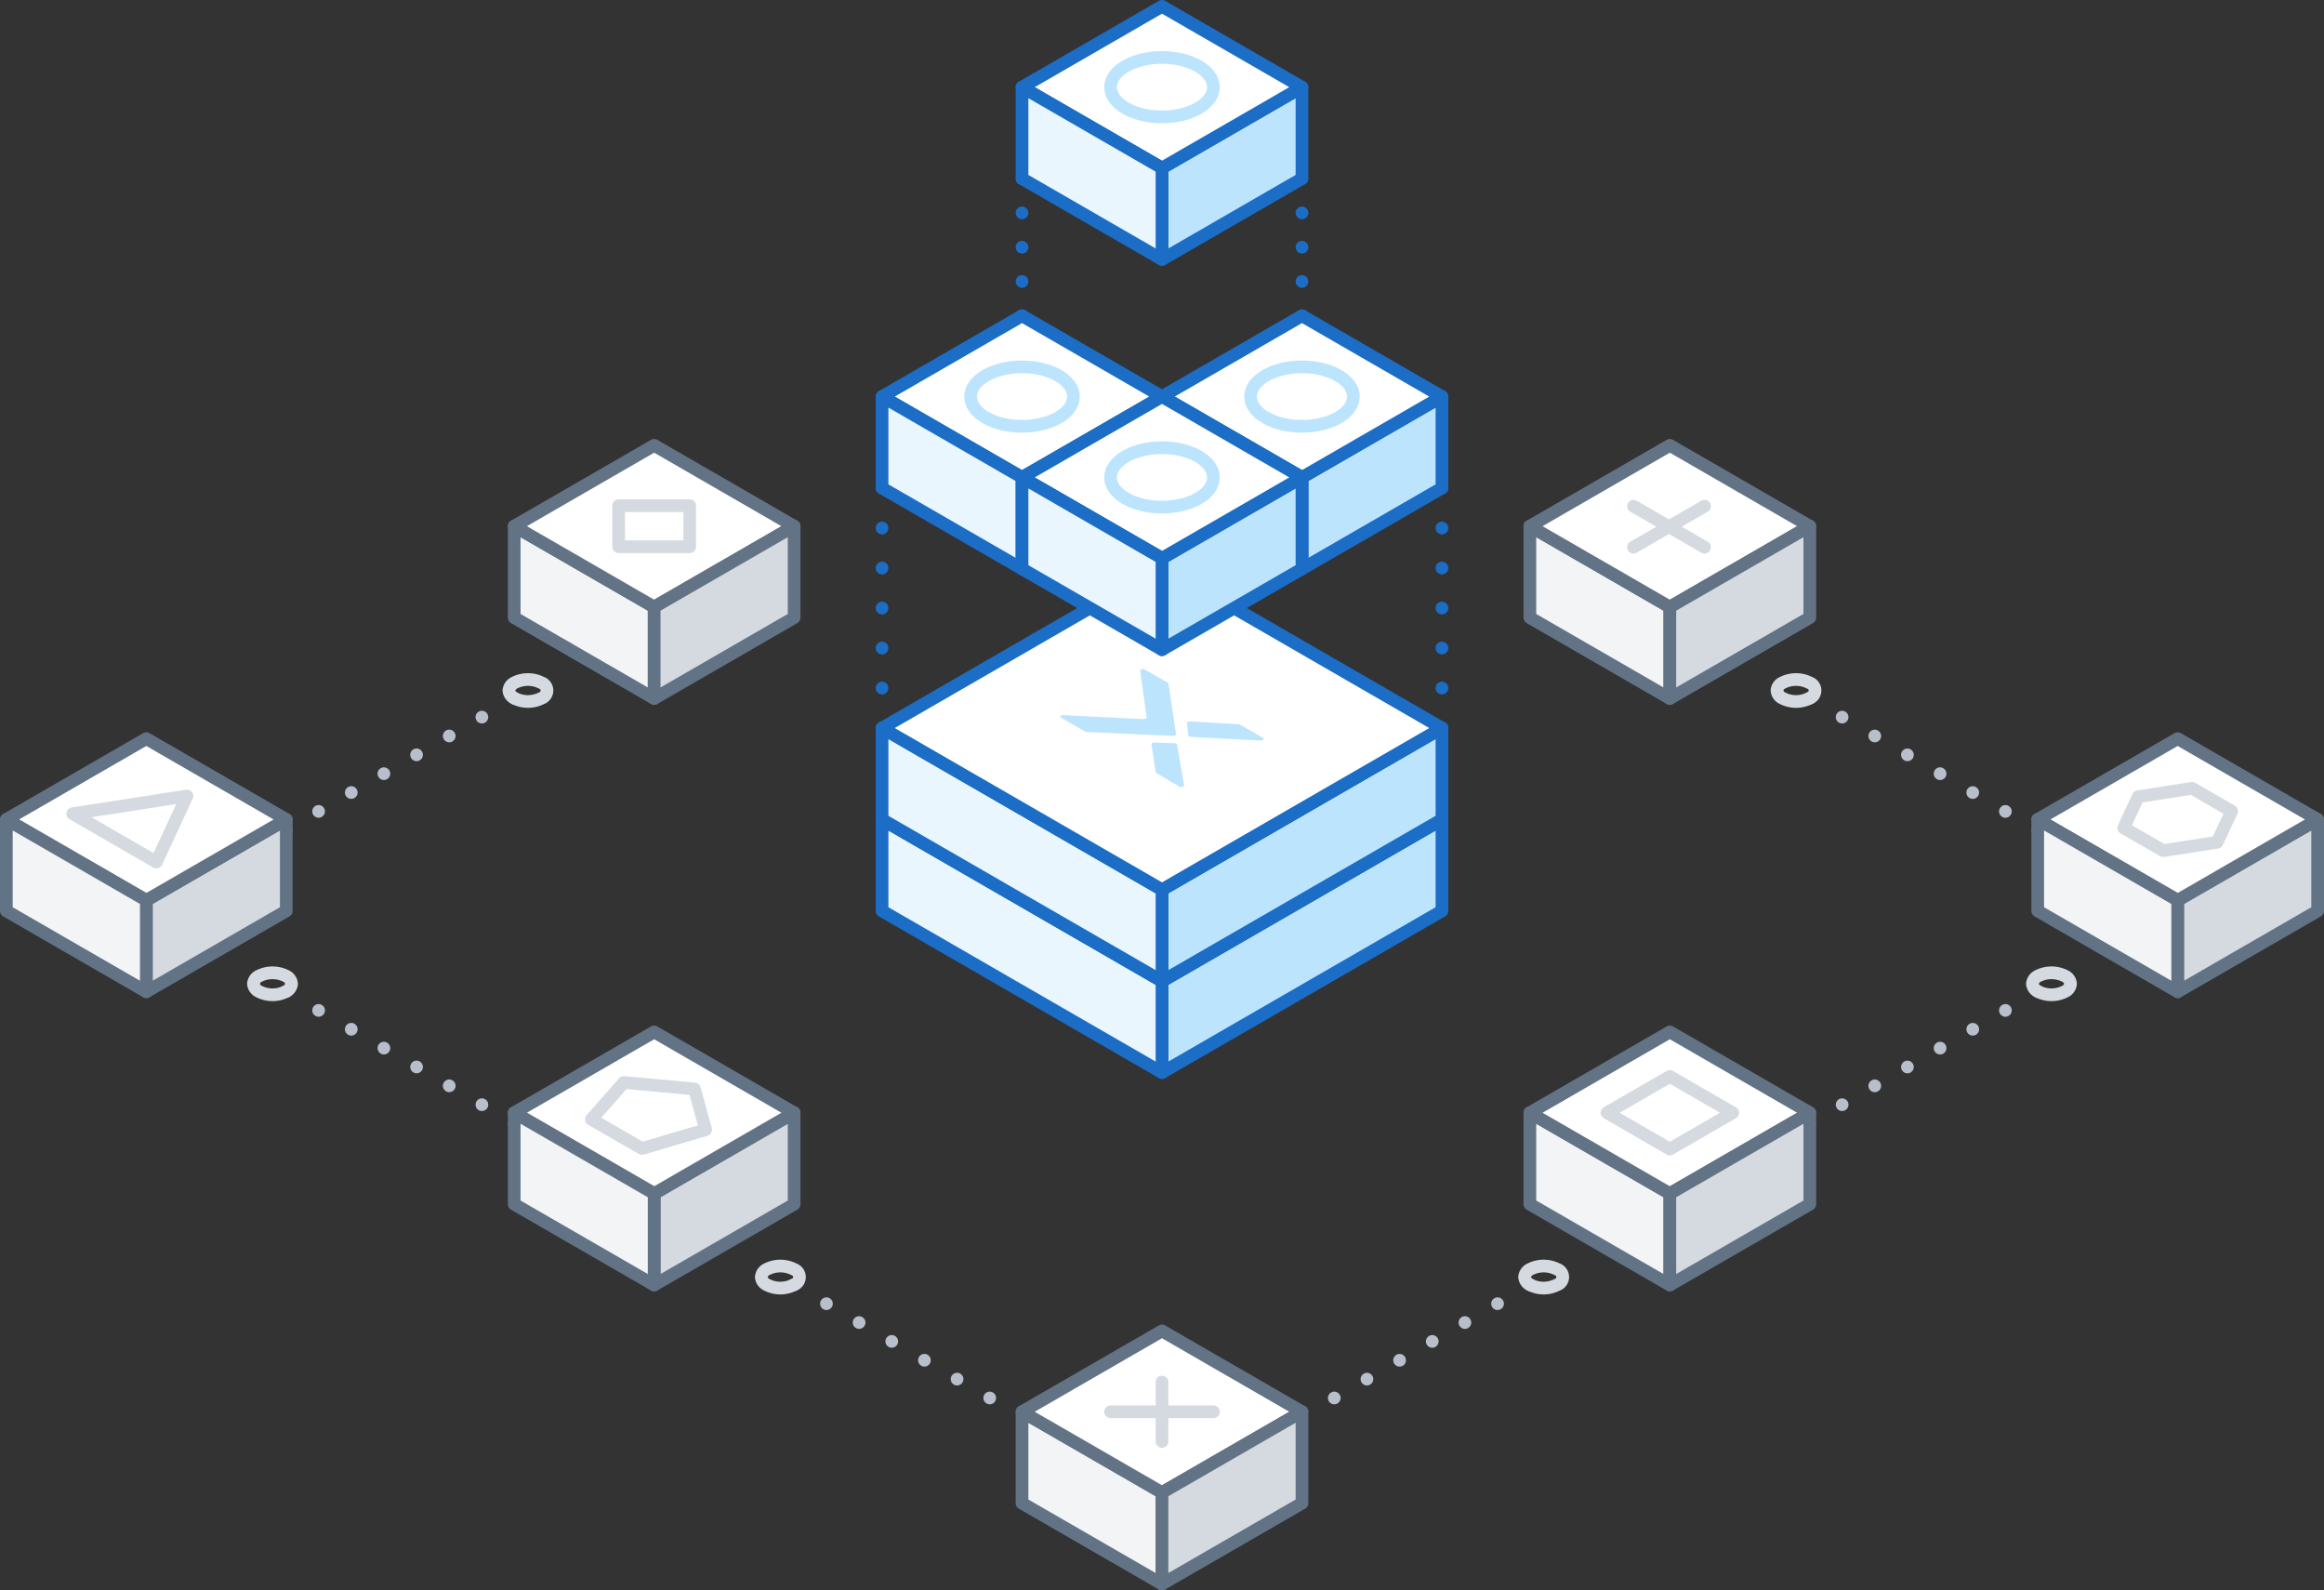 <svg xmlns="http://www.w3.org/2000/svg" width="366.1" height="250.47" viewBox="0 0 366.1 250.47"><rect x="0" y="0" width="366.1" height="250.47" fill="#333333" stroke="none"/><defs><style>.cls-1,.cls-12,.cls-13,.cls-14,.cls-2,.cls-3,.cls-6{fill:none;}.cls-1,.cls-2,.cls-3{stroke:#b8bfca;}.cls-1,.cls-10,.cls-12,.cls-13,.cls-14,.cls-15,.cls-2,.cls-3,.cls-4,.cls-5,.cls-6,.cls-7,.cls-8,.cls-9{stroke-linecap:round;stroke-linejoin:round;stroke-width:2px;}.cls-2{stroke-dasharray:0 5.94;}.cls-3{stroke-dasharray:0 5.94;}.cls-4{fill:#f2f4f6;}.cls-4,.cls-5,.cls-7{stroke:#627386;}.cls-10,.cls-15,.cls-5{fill:#fff;}.cls-6{stroke:#d5dae0;}.cls-7{fill:#d5dae0;}.cls-11,.cls-8{fill:#bde4fd;}.cls-10,.cls-12,.cls-13,.cls-14,.cls-8,.cls-9{stroke:#1b6dc6;}.cls-9{fill:#e9f6fe;}.cls-13{stroke-dasharray:0 6.3;}.cls-14{stroke-dasharray:0 5.4;}.cls-15{stroke:#bde4fd;}</style></defs><title>foundation</title><g id="Layer_2" data-name="Layer 2"><g id="Layer_2-2" data-name="Layer 2"><line class="cls-1" x1="321.05" y1="130.76" x2="321.05" y2="130.76"/><line class="cls-2" x1="315.91" y1="127.79" x2="287.62" y2="111.46"/><line class="cls-1" x1="285.05" y1="109.97" x2="285.05" y2="109.97"/><line class="cls-1" x1="285.05" y1="176.95" x2="285.05" y2="176.95"/><line class="cls-3" x1="290.19" y1="173.98" x2="318.48" y2="157.65"/><line class="cls-1" x1="321.05" y1="156.16" x2="321.05" y2="156.16"/><line class="cls-1" x1="205.05" y1="223.14" x2="205.05" y2="223.14"/><line class="cls-3" x1="210.19" y1="220.17" x2="238.48" y2="203.84"/><line class="cls-1" x1="241.05" y1="202.35" x2="241.05" y2="202.35"/><line class="cls-1" x1="125.05" y1="202.35" x2="125.05" y2="202.35"/><line class="cls-2" x1="130.19" y1="205.32" x2="158.48" y2="221.65"/><line class="cls-1" x1="161.05" y1="223.14" x2="161.05" y2="223.14"/><line class="cls-1" x1="45.05" y1="156.16" x2="45.05" y2="156.16"/><line class="cls-2" x1="50.19" y1="159.13" x2="78.48" y2="175.46"/><line class="cls-1" x1="81.05" y1="176.95" x2="81.05" y2="176.95"/><line class="cls-1" x1="81.05" y1="109.97" x2="81.05" y2="109.97"/><line class="cls-3" x1="75.91" y1="112.94" x2="47.62" y2="129.27"/><line class="cls-1" x1="45.05" y1="130.76" x2="45.05" y2="130.76"/><polygon class="cls-4" points="161 236.74 183.05 249.47 183.05 235.07 161 222.34 161 236.74"/><polygon class="cls-5" points="161 222.34 183.05 209.61 183.05 209.61 205.1 222.34 205.1 222.34 205.1 222.34 183.05 235.07 183.05 235.07 161 222.34"/><line class="cls-6" x1="183.05" y1="217.67" x2="183.05" y2="227.02"/><line class="cls-6" x1="191.15" y1="222.34" x2="174.95" y2="222.34"/><polygon class="cls-7" points="205.1 236.74 183.05 249.47 183.05 235.07 205.1 222.34 205.1 236.74"/><polygon class="cls-4" points="241 189.65 263.05 202.38 263.05 187.98 241 175.25 241 189.65"/><polygon class="cls-5" points="241 175.25 263.05 162.52 263.05 162.52 285.1 175.25 285.1 175.25 285.1 175.25 263.05 187.98 263.05 187.98 241 175.25"/><polygon class="cls-7" points="285.1 189.65 263.05 202.38 263.05 187.98 285.1 175.25 285.1 189.65"/><polygon class="cls-6" points="253.15 175.25 263.05 169.53 263.05 169.53 272.95 175.25 272.95 175.25 272.95 175.25 263.05 180.97 263.05 180.97 253.15 175.25"/><polygon class="cls-4" points="81 97.27 103.05 110 103.05 95.6 81 82.87 81 97.27"/><polygon class="cls-5" points="81 82.87 103.05 70.14 103.05 70.14 125.1 82.87 125.1 82.87 125.1 82.87 103.05 95.6 103.05 95.6 81 82.87"/><polygon class="cls-7" points="125.1 97.27 103.05 110 103.05 95.6 125.1 82.87 125.1 97.27"/><rect class="cls-6" x="97.45" y="79.64" width="11.2" height="6.46"/><polygon class="cls-7" points="365.1 143.46 343.05 156.19 343.05 141.79 365.1 129.06 365.1 143.46"/><polygon class="cls-5" points="365.1 129.06 343.05 116.33 343.05 116.33 321 129.06 321 129.06 321 129.06 343.05 141.79 343.05 141.79 365.1 129.06"/><polygon class="cls-4" points="321 143.46 343.05 156.19 343.05 141.79 321 129.06 321 143.46"/><polygon class="cls-6" points="334.55 130.38 336.83 125.47 345.33 124.15 351.55 127.75 349.27 132.65 340.77 133.97 334.55 130.38"/><polygon class="cls-4" points="241 97.27 263.05 110 263.05 95.6 241 82.87 241 97.27"/><polygon class="cls-5" points="241 82.87 263.05 70.14 263.05 70.14 285.1 82.87 285.1 82.87 285.1 82.87 263.05 95.6 263.05 95.6 241 82.87"/><line class="cls-6" x1="257.32" y1="86.18" x2="268.52" y2="79.72"/><line class="cls-6" x1="268.52" y1="86.18" x2="257.32" y2="79.72"/><polygon class="cls-7" points="285.1 97.27 263.05 110 263.05 95.6 285.1 82.87 285.1 97.27"/><polygon class="cls-5" points="196.55 150.99 183.05 143.19 169.55 150.99 183.05 158.78 196.55 150.99"/><polygon class="cls-5" points="196.55 150.99 183.05 143.19 169.55 150.99 183.05 158.78 196.55 150.99"/><polygon class="cls-5" points="196.55 150.99 183.05 143.19 169.55 150.99 183.05 158.78 196.55 150.99"/><polygon class="cls-8" points="227.15 143.46 183.05 168.92 183.05 154.52 227.15 129.06 227.15 143.46"/><polygon class="cls-9" points="138.95 143.46 183.05 168.92 183.05 154.52 138.95 129.06 138.95 143.46"/><polygon class="cls-10" points="227.15 129.06 183.05 103.6 138.95 129.06 183.05 154.52 227.15 129.06"/><path class="cls-11" d="M169.44,129.78a.58.58,0,0,1-.3-.08l-4.31-2.49c-.13-.07-.2-.19-.13-.3a.59.59,0,0,1,.5-.18l14.49.72c.33,0,.6-.14.57-.33l-1.19-8.39c0-.1.06-.2.2-.26a.81.81,0,0,1,.63,0l4.15,2.4a.26.26,0,0,1,.14.17l1.36,9.1v.08c0,.14-.18.26-.43.26H185Z"/><path class="cls-11" d="M187.83,130.38c0,.14.22.26.48.27l12.57.67a.75.75,0,0,0,.46-.11c.14-.12.11-.27-.06-.36l-4.15-2.4a.82.82,0,0,0-.3-.08l-8.74-.51c-.32,0-.59.14-.57.32Z"/><path class="cls-11" d="M185.31,131.8c.26,0,.46.13.48.28l1.28,7.31c0,.1-.06.2-.2.26a.77.77,0,0,1-.63,0l-4.15-2.39a.27.27,0,0,1-.14-.18l-.8-5.06c0-.19.24-.34.56-.33Z"/><polygon class="cls-8" points="227.15 129.06 183.05 154.52 183.05 140.12 227.15 114.66 227.15 129.06"/><polygon class="cls-9" points="138.95 129.06 183.05 154.52 183.05 140.12 138.95 114.66 138.95 129.06"/><polygon class="cls-10" points="227.15 114.66 183.05 89.2 138.95 114.66 183.05 140.12 227.15 114.66"/><path class="cls-11" d="M171.2,115.29a.53.53,0,0,1-.26-.07l-3.75-2.17c-.12-.07-.17-.17-.12-.26a.53.53,0,0,1,.44-.16l12.62.62c.28,0,.51-.12.49-.28l-1-7.3c0-.09,0-.18.17-.23a.63.63,0,0,1,.54,0l3.62,2.08a.22.22,0,0,1,.12.15l1.18,7.93v.07c0,.12-.15.22-.37.22h-.14Z"/><path class="cls-11" d="M187.21,115.81c0,.12.19.23.42.24l10.94.58a.61.61,0,0,0,.4-.1c.12-.1.1-.23,0-.31l-3.62-2.09a.66.66,0,0,0-.26-.07l-7.61-.45c-.28,0-.52.12-.5.28Z"/><path class="cls-11" d="M185,117.05c.22,0,.4.11.41.24l1.12,6.36c0,.09-.05.18-.18.23a.67.67,0,0,1-.54,0l-3.61-2.09a.23.23,0,0,1-.13-.15l-.69-4.41c0-.16.21-.3.49-.28Z"/><line class="cls-12" x1="227.15" y1="76.86" x2="227.15" y2="76.86"/><line class="cls-13" x1="227.15" y1="83.16" x2="227.15" y2="111.51"/><line class="cls-12" x1="227.15" y1="114.66" x2="227.15" y2="114.66"/><polygon class="cls-8" points="205.1 28.13 183.05 40.86 183.05 26.46 205.1 13.73 205.1 28.13"/><polygon class="cls-10" points="205.1 13.73 183.05 1 183.05 1 161 13.73 161 13.73 161 13.73 183.05 26.46 183.05 26.46 205.1 13.73"/><polygon class="cls-9" points="161 28.13 183.05 40.86 183.05 26.46 161 13.73 161 28.13"/><line class="cls-12" x1="205.1" y1="28.13" x2="205.1" y2="28.13"/><line class="cls-14" x1="205.1" y1="33.53" x2="205.1" y2="47.03"/><line class="cls-12" x1="205.1" y1="49.73" x2="205.1" y2="49.73"/><line class="cls-12" x1="161" y1="28.13" x2="161" y2="28.13"/><line class="cls-14" x1="161" y1="33.53" x2="161" y2="47.03"/><line class="cls-12" x1="161" y1="49.73" x2="161" y2="49.73"/><ellipse class="cls-15" cx="183.05" cy="13.73" rx="8.1" ry="4.68"/><polygon class="cls-8" points="227.15 76.86 205.1 89.59 205.1 75.19 227.15 62.46 227.15 76.86"/><polygon class="cls-10" points="227.15 62.46 205.1 49.73 205.1 49.73 183.05 62.46 183.05 62.46 183.05 62.46 205.1 75.19 205.1 75.19 227.15 62.46"/><polygon class="cls-9" points="183.05 76.86 205.1 89.59 205.1 75.19 183.05 62.46 183.05 76.86"/><ellipse class="cls-15" cx="205.1" cy="62.46" rx="8.1" ry="4.68"/><polygon class="cls-8" points="183.05 76.86 161 89.59 161 75.19 183.05 62.46 183.05 76.86"/><polygon class="cls-10" points="183.05 62.46 161 49.73 161 49.73 138.95 62.46 138.95 62.46 138.95 62.46 161 75.19 161 75.19 183.05 62.46"/><polygon class="cls-9" points="138.95 76.86 161 89.59 161 75.19 138.95 62.46 138.95 76.86"/><ellipse class="cls-15" cx="161" cy="62.46" rx="8.1" ry="4.68"/><polygon class="cls-8" points="205.1 89.59 183.05 102.32 183.05 87.92 205.1 75.19 205.1 89.59"/><polygon class="cls-10" points="205.1 75.19 183.05 62.46 183.05 62.46 161 75.19 161 75.19 161 75.19 183.05 87.92 183.05 87.92 205.1 75.19"/><polygon class="cls-9" points="161 89.59 183.05 102.32 183.05 87.92 161 75.19 161 89.59"/><ellipse class="cls-15" cx="183.05" cy="75.19" rx="8.1" ry="4.68"/><polygon class="cls-7" points="125.1 189.65 103.05 202.38 103.05 187.98 125.1 175.25 125.1 189.65"/><polygon class="cls-5" points="125.1 175.25 103.05 162.52 103.05 162.52 81 175.25 81 175.25 81 175.25 103.05 187.98 103.05 187.98 125.1 175.25"/><polygon class="cls-4" points="81 189.65 103.05 202.38 103.05 187.98 81 175.25 81 189.65"/><polygon class="cls-6" points="93.16 176.28 98.28 170.48 109.4 171.5 111.16 177.92 101.13 180.88 93.16 176.28"/><polygon class="cls-7" points="45.1 143.46 23.05 156.19 23.05 141.79 45.1 129.06 45.1 143.46"/><polygon class="cls-5" points="45.1 129.06 23.05 116.33 23.05 116.33 1 129.06 1 129.06 1 129.06 23.05 141.79 23.05 141.79 45.1 129.06"/><polygon class="cls-4" points="1 143.46 23.05 156.19 23.05 141.79 1 129.06 1 143.46"/><polygon class="cls-6" points="18.04 131.95 11.45 128.15 20.45 126.76 29.45 125.36 27.04 130.56 24.63 135.76 18.04 131.95"/><path class="cls-6" d="M39.93,154.94a1.47,1.47,0,0,0,.88,1.22,4.66,4.66,0,0,0,4.24,0,1.49,1.49,0,0,0,.88-1.22,1.52,1.52,0,0,0-.88-1.23,4.74,4.74,0,0,0-4.24,0A1.5,1.5,0,0,0,39.93,154.94Z"/><path class="cls-6" d="M80.17,108.75a1.49,1.49,0,0,0,.88,1.22,4.66,4.66,0,0,0,4.24,0,1.29,1.29,0,0,0,0-2.44,4.66,4.66,0,0,0-4.24,0A1.49,1.49,0,0,0,80.17,108.75Z"/><path class="cls-6" d="M119.93,201.13a1.49,1.49,0,0,0,.88,1.22,4.66,4.66,0,0,0,4.24,0,1.29,1.29,0,0,0,0-2.45,4.66,4.66,0,0,0-4.24,0A1.49,1.49,0,0,0,119.93,201.13Z"/><path class="cls-6" d="M240.17,201.13a1.51,1.51,0,0,0,.88,1.22,4.66,4.66,0,0,0,4.24,0,1.29,1.29,0,0,0,0-2.45,4.66,4.66,0,0,0-4.24,0A1.51,1.51,0,0,0,240.17,201.13Z"/><path class="cls-6" d="M320.17,154.94a1.49,1.49,0,0,0,.88,1.22,4.66,4.66,0,0,0,4.24,0,1.47,1.47,0,0,0,.88-1.22,1.5,1.5,0,0,0-.88-1.23,4.74,4.74,0,0,0-4.24,0A1.52,1.52,0,0,0,320.17,154.94Z"/><path class="cls-6" d="M279.93,108.75a1.47,1.47,0,0,0,.88,1.22,4.66,4.66,0,0,0,4.24,0,1.29,1.29,0,0,0,0-2.44,4.66,4.66,0,0,0-4.24,0A1.47,1.47,0,0,0,279.93,108.75Z"/><line class="cls-12" x1="138.95" y1="76.86" x2="138.95" y2="76.86"/><line class="cls-13" x1="138.95" y1="83.16" x2="138.95" y2="111.51"/><line class="cls-12" x1="138.95" y1="114.66" x2="138.95" y2="114.66"/></g></g></svg>